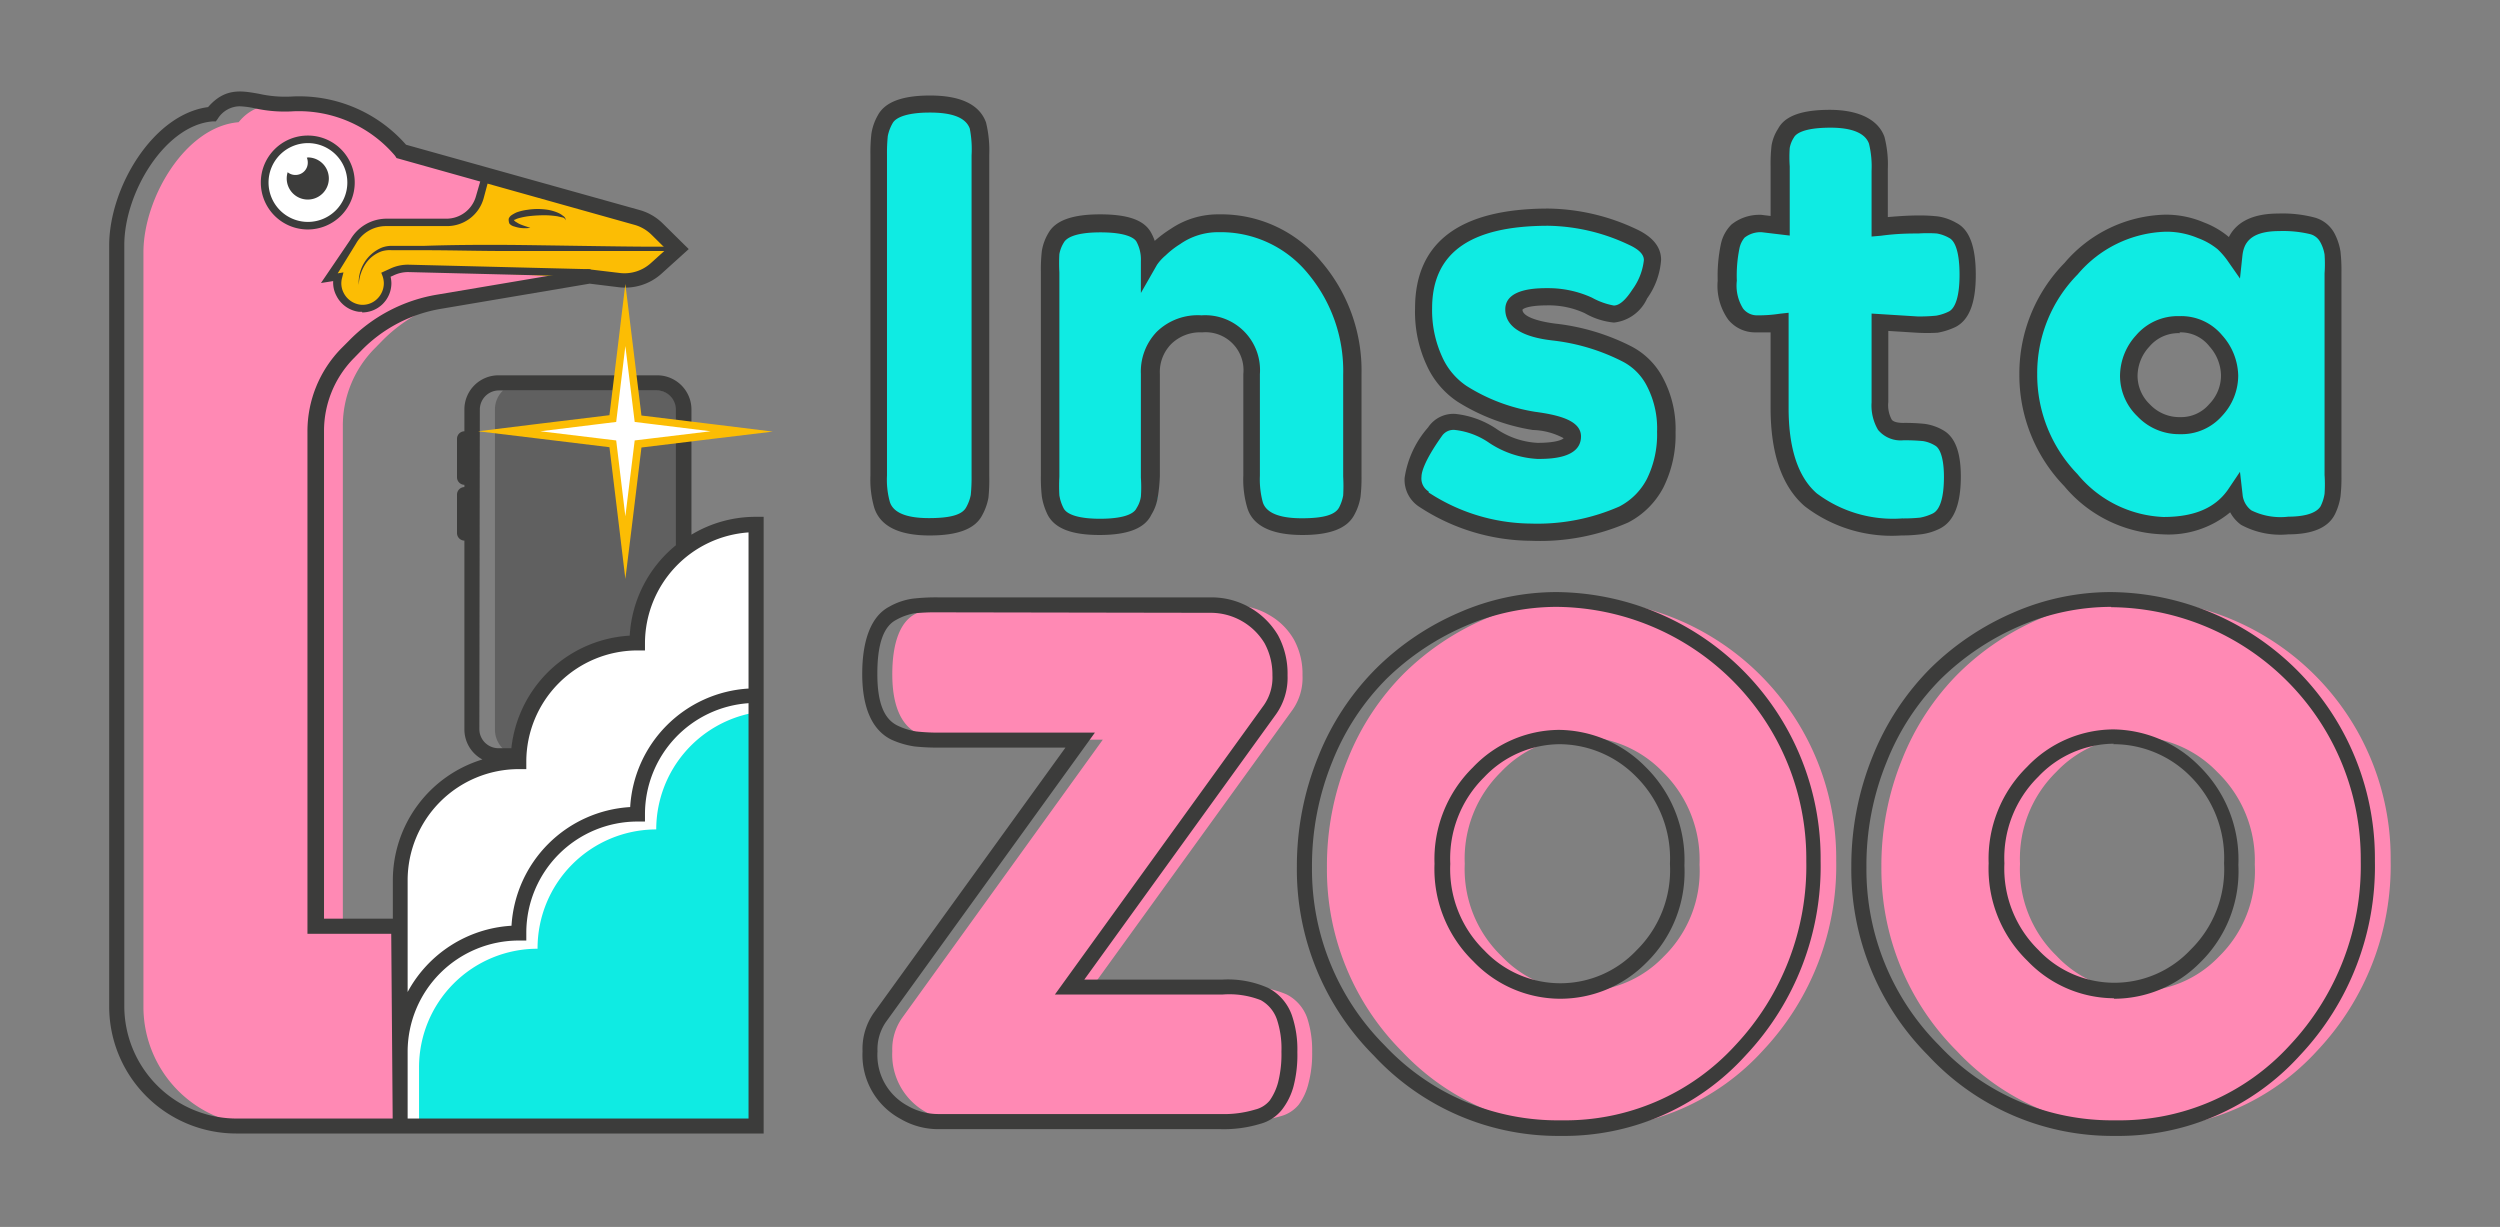 <svg id="bab96727-e77a-45fe-a33d-4509b21de4a3" data-name="finale" xmlns="http://www.w3.org/2000/svg" viewBox="0 0 155.47 76.3"><rect x="0" y="0" width="155.47" height="76.3" fill="#808080" stroke="none"/><defs><style>.fbd7c7e1-78ff-46a0-8a9e-f490a609f277{fill:#ff89b4;}.b31ff7a8-545d-46fe-8dcb-5951d1c58ae8{fill:#3c3c3b;}.e8a0e922-0197-41df-b610-fcd038e0a02c{fill:#0febe3;}.bbf298dc-5d53-4090-9b2b-eafa347c5b43{fill:#fcbd04;}.ac1305ad-41bb-4143-9a1e-9fc5c28a89ae{fill:#fff;}.f8c154ad-5cac-4a15-ade2-626c8f552545{fill:#606060;}</style></defs><path class="fbd7c7e1-78ff-46a0-8a9e-f490a609f277" d="M133,70.18a15.21,15.21,0,0,1-11.3-4.81A16,16,0,0,1,117,53.94a17.53,17.53,0,0,1,1.31-6.77,15.85,15.85,0,0,1,3.5-5.31,16.32,16.32,0,0,1,5-3.36,14.77,14.77,0,0,1,5.86-1.23,16.1,16.1,0,0,1,16,16.26,16.75,16.75,0,0,1-4.53,11.77A14.81,14.81,0,0,1,133,70.18Zm-.13-24.37a7,7,0,0,0-5,2.2,7.55,7.55,0,0,0-2.25,5.71,7.5,7.5,0,0,0,2.27,5.72,6.95,6.95,0,0,0,10.09.06,7.44,7.44,0,0,0,2.24-5.73A7.65,7.65,0,0,0,137.88,48,7.17,7.17,0,0,0,132.82,45.81ZM98.47,70.18a15.21,15.21,0,0,1-11.3-4.81,16,16,0,0,1-4.65-11.43,17.53,17.53,0,0,1,1.31-6.77,15.85,15.85,0,0,1,3.5-5.31,16.44,16.44,0,0,1,5-3.36,14.81,14.81,0,0,1,5.86-1.23,16.1,16.1,0,0,1,16,16.26,16.75,16.75,0,0,1-4.53,11.77A14.81,14.81,0,0,1,98.47,70.18Zm-.13-24.37a7,7,0,0,0-5,2.2,7.55,7.55,0,0,0-2.25,5.71,7.5,7.5,0,0,0,2.27,5.72,6.95,6.95,0,0,0,10.09.06,7.44,7.44,0,0,0,2.24-5.73A7.65,7.65,0,0,0,103.4,48,7.17,7.17,0,0,0,98.34,45.81ZM59.74,69.75a4.24,4.24,0,0,1-2.12-.57,4.08,4.08,0,0,1-2.13-3.8,3.37,3.37,0,0,1,.62-2.09L68.58,46H59.91A14.88,14.88,0,0,1,58.34,46a4.83,4.83,0,0,1-1.3-.4c-1-.5-1.55-1.73-1.55-3.66s.47-3.26,1.43-3.76a3.74,3.74,0,0,1,1.29-.46,12.23,12.23,0,0,1,1.57-.07h17a4.25,4.25,0,0,1,2.12.58,4.1,4.1,0,0,1,1.57,1.55A4.44,4.44,0,0,1,81,42a3.45,3.45,0,0,1-.61,2.13L67.92,61.38h9.47a5.73,5.73,0,0,1,2.64.47,2.63,2.63,0,0,1,1.26,1.45,6.42,6.42,0,0,1,.31,2.12,7.19,7.19,0,0,1-.24,2,3.67,3.67,0,0,1-.59,1.27,2.17,2.17,0,0,1-1.15.73,7,7,0,0,1-2.32.28Z"/><path class="b31ff7a8-545d-46fe-8dcb-5951d1c58ae8" d="M131.54,70.64a15.63,15.63,0,0,1-11.63-5,16.38,16.38,0,0,1-4.78-11.75A18.08,18.08,0,0,1,116.47,47a16.39,16.39,0,0,1,3.6-5.46,16.82,16.82,0,0,1,5.17-3.46,15.16,15.16,0,0,1,6-1.26,16.56,16.56,0,0,1,16.45,16.72,17.13,17.13,0,0,1-4.66,12.09A15.23,15.23,0,0,1,131.54,70.64Zm-.25-32.9a14.26,14.26,0,0,0-5.68,1.19,16.18,16.18,0,0,0-4.88,3.26,15.29,15.29,0,0,0-3.39,5.16,17,17,0,0,0-1.27,6.59A15.49,15.49,0,0,0,120.58,65a14.74,14.74,0,0,0,11,4.67A14.33,14.33,0,0,0,142.4,65a16.28,16.28,0,0,0,4.41-11.45,15.66,15.66,0,0,0-15.52-15.79ZM97.06,70.64a15.63,15.63,0,0,1-11.63-5,16.38,16.38,0,0,1-4.78-11.75A18.08,18.08,0,0,1,82,47a16.26,16.26,0,0,1,3.61-5.46,16.77,16.77,0,0,1,5.16-3.46,15.16,15.16,0,0,1,6-1.26,16.56,16.56,0,0,1,16.45,16.72,17.13,17.13,0,0,1-4.66,12.09A15.23,15.23,0,0,1,97.06,70.64Zm-.25-32.9a14.26,14.26,0,0,0-5.68,1.19,16.18,16.18,0,0,0-4.88,3.26,15.29,15.29,0,0,0-3.39,5.16,17.15,17.15,0,0,0-1.27,6.59A15.49,15.49,0,0,0,86.1,65a14.75,14.75,0,0,0,11,4.67A14.33,14.33,0,0,0,107.92,65a16.28,16.28,0,0,0,4.41-11.45A15.66,15.66,0,0,0,96.81,37.74ZM75.9,70.22H58.34A4.63,4.63,0,0,1,56,69.58a4.5,4.5,0,0,1-2.36-4.2A3.89,3.89,0,0,1,54.33,63L66.26,46.49H58.5a13.21,13.21,0,0,1-1.63-.07A5.38,5.38,0,0,1,55.44,46c-1.21-.59-1.82-2-1.82-4.09s.55-3.59,1.68-4.18a4.11,4.11,0,0,1,1.45-.5,12.79,12.79,0,0,1,1.63-.08h17a4.8,4.8,0,0,1,4.1,2.36A5,5,0,0,1,80.07,42a3.92,3.92,0,0,1-.71,2.41L67.43,60.92H76a6.17,6.17,0,0,1,2.87.52,3.06,3.06,0,0,1,1.47,1.7,6.56,6.56,0,0,1,.34,2.28,7.77,7.77,0,0,1-.25,2.18A4.14,4.14,0,0,1,79.73,69a2.57,2.57,0,0,1-1.36.89A7.78,7.78,0,0,1,75.9,70.22ZM58.38,38.08a13.6,13.6,0,0,0-1.51.06,3.6,3.6,0,0,0-1.14.41c-.79.41-1.17,1.51-1.17,3.35s.43,2.83,1.27,3.23a4.13,4.13,0,0,0,1.17.36,12.84,12.84,0,0,0,1.5.07h9.59l-13,18a3,3,0,0,0-.52,1.82,3.58,3.58,0,0,0,1.88,3.39,3.81,3.81,0,0,0,1.9.51H75.9A6.74,6.74,0,0,0,78.06,69h0a1.68,1.68,0,0,0,.9-.56,3.56,3.56,0,0,0,.52-1.12,7.13,7.13,0,0,0,.21-1.92,5.73,5.73,0,0,0-.28-2,2.18,2.18,0,0,0-1-1.2A5.37,5.37,0,0,0,76,61.85H65.6l13-18A3,3,0,0,0,79.13,42a4.08,4.08,0,0,0-.49-2,3.91,3.91,0,0,0-3.29-1.89Zm73.08,24a7.49,7.49,0,0,1-5.38-2.33,8,8,0,0,1-2.41-6.06,8,8,0,0,1,2.39-6,7.45,7.45,0,0,1,5.36-2.33,7.65,7.65,0,0,1,5.38,2.31,8.14,8.14,0,0,1,2.4,6.12,7.92,7.92,0,0,1-2.38,6.07A7.52,7.52,0,0,1,131.46,62.11Zm0-15.83a6.52,6.52,0,0,0-4.71,2.06,7.1,7.1,0,0,0-2.1,5.38,7.08,7.08,0,0,0,2.12,5.39,6.49,6.49,0,0,0,9.44,0,7,7,0,0,0,2.1-5.39,7.18,7.18,0,0,0-2.12-5.44A6.73,6.73,0,0,0,131.42,46.28ZM97,62.11a7.49,7.49,0,0,1-5.38-2.33,8,8,0,0,1-2.41-6.06,8,8,0,0,1,2.39-6,7.45,7.45,0,0,1,5.36-2.33,7.65,7.65,0,0,1,5.38,2.31,8.11,8.11,0,0,1,2.41,6.12,7.89,7.89,0,0,1-2.39,6.07A7.52,7.52,0,0,1,97,62.11Zm0-15.83a6.52,6.52,0,0,0-4.71,2.06,7.1,7.1,0,0,0-2.1,5.38,7.08,7.08,0,0,0,2.12,5.39,6.5,6.5,0,0,0,9.45,0,7,7,0,0,0,2.09-5.39,7.18,7.18,0,0,0-2.12-5.44A6.73,6.73,0,0,0,96.94,46.28Z"/><path class="e8a0e922-0197-41df-b610-fcd038e0a02c" d="M55.09,9.63a12.1,12.1,0,0,1,0-1.24,3.05,3.05,0,0,1,.34-1c.33-.65,1.26-1,2.79-1s2.66.44,3,1.33a7.07,7.07,0,0,1,.18,1.86v20a9.28,9.28,0,0,1-.06,1.26,2.6,2.6,0,0,1-.34.93c-.33.65-1.26,1-2.79,1s-2.64-.45-2.93-1.36a5.8,5.8,0,0,1-.21-1.83ZM76.2,13.86a7.57,7.57,0,0,1,6,2.75,9.89,9.89,0,0,1,2.38,6.69v6.31a9.35,9.35,0,0,1-.06,1.24,3,3,0,0,1-.3.92q-.51,1-2.79,1c-1.7,0-2.67-.44-2.93-1.32a5.66,5.66,0,0,1-.22-1.83V23.26a2.88,2.88,0,0,0-3.09-3.12,3.12,3.12,0,0,0-2.29.86A3,3,0,0,0,72,23.26v6.35a12.1,12.1,0,0,1,0,1.24,2.68,2.68,0,0,1-.34.92q-.47,1-2.76,1c-1.5,0-2.42-.32-2.75-1a3.07,3.07,0,0,1-.3-1,9.17,9.17,0,0,1-.06-1.23V16.88a9.14,9.14,0,0,1,.06-1.21,2.45,2.45,0,0,1,.34-.91c.33-.6,1.25-.9,2.75-.9s2.35.28,2.68.83a2.81,2.81,0,0,1,.36,1.47,3.78,3.78,0,0,1,.64-.72,6.54,6.54,0,0,1,1-.75A4.67,4.67,0,0,1,76.2,13.86ZM89,31.08a1.47,1.47,0,0,1-.68-1.36,5.84,5.84,0,0,1,1.36-2.83,1.38,1.38,0,0,1,1.27-.61,5.23,5.23,0,0,1,2.37.87A5.49,5.49,0,0,0,96,28c1.46,0,2.18-.28,2.18-.86s-.79-.79-2.39-1a11.77,11.77,0,0,1-4.47-1.69,4.74,4.74,0,0,1-1.72-2A7.38,7.38,0,0,1,89,19.17q0-5.67,7.76-5.67a12.56,12.56,0,0,1,5.22,1.22c.84.39,1.26.86,1.26,1.44a4.27,4.27,0,0,1-.79,2.11c-.53.84-1.06,1.26-1.61,1.26A4.75,4.75,0,0,1,99.2,19a5.94,5.94,0,0,0-2.52-.54c-1.41,0-2.11.27-2.11.79,0,.72.81,1.19,2.43,1.4A13.21,13.21,0,0,1,101.58,22a4,4,0,0,1,1.73,1.74,6.18,6.18,0,0,1,.7,3.1,6.67,6.67,0,0,1-.7,3.18,4.48,4.48,0,0,1-2,1.95,13.11,13.11,0,0,1-5.74,1.11A12.23,12.23,0,0,1,89,31.08Zm30.63-10.87-2.33-.14V25a2.5,2.5,0,0,0,.31,1.4,1.29,1.29,0,0,0,1.14.43c.56,0,1,0,1.29,0a2.67,2.67,0,0,1,1,.34c.55.32.82,1.12.82,2.41,0,1.51-.33,2.43-1,2.76a3.36,3.36,0,0,1-1,.31,11.49,11.49,0,0,1-1.2.05A8.33,8.33,0,0,1,113,31.08c-1.28-1.12-1.93-3-1.93-5.7V20.07a9.52,9.52,0,0,1-1.46.11,1.67,1.67,0,0,1-1.31-.61,3.22,3.22,0,0,1-.52-2.08,9,9,0,0,1,.18-2.14,2,2,0,0,1,.5-.95,2.2,2.2,0,0,1,1.43-.47l1.18.15v-3.7a9,9,0,0,1,.06-1.22,2.05,2.05,0,0,1,.34-.86c.3-.6,1.22-.9,2.75-.9s2.59.45,2.9,1.33a7.19,7.19,0,0,1,.17,1.83v3.52c1-.1,1.85-.15,2.38-.15a9.1,9.1,0,0,1,1.22.06,2.81,2.81,0,0,1,1,.34q.93.47.93,2.76c0,1.51-.32,2.43-1,2.76a3.36,3.36,0,0,1-1,.31A11.87,11.87,0,0,1,119.62,20.21Zm19.69-4.34q.21-2,2.82-2a7.19,7.19,0,0,1,2.08.22,1.5,1.5,0,0,1,.95.75,3.21,3.21,0,0,1,.32.95,12.24,12.24,0,0,1,.05,1.24V29.58a11.87,11.87,0,0,1-.05,1.23,3.42,3.42,0,0,1-.31,1c-.33.62-1.15.93-2.45.93a4.73,4.73,0,0,1-2.61-.49,2,2,0,0,1-.77-1.41q-1.32,1.9-4.41,1.9a7.78,7.78,0,0,1-5.74-2.84,9.47,9.47,0,0,1,0-13.15,8,8,0,0,1,5.85-2.81,5.53,5.53,0,0,1,2.22.43,4.12,4.12,0,0,1,2,1.54Zm-6.51,7.46a3,3,0,0,0,.93,2.14,3,3,0,0,0,2.25,1,2.83,2.83,0,0,0,2.2-1,3.1,3.1,0,0,0,.88-2.13,3.31,3.31,0,0,0-.84-2.17,2.79,2.79,0,0,0-2.26-1,2.87,2.87,0,0,0-2.28,1A3.22,3.22,0,0,0,132.8,23.33Z"/><path class="b31ff7a8-545d-46fe-8dcb-5951d1c58ae8" d="M95.2,33.63a12.79,12.79,0,0,1-6.92-2.1h0a2,2,0,0,1-.93-1.81,6.11,6.11,0,0,1,1.46-3.14,1.89,1.89,0,0,1,1.7-.84,5.67,5.67,0,0,1,2.65,1,5,5,0,0,0,2.45.8c1.17,0,1.55-.2,1.63-.29a4.28,4.28,0,0,0-1.92-.51,12.46,12.46,0,0,1-4.68-1.76,5.37,5.37,0,0,1-1.91-2.25A7.87,7.87,0,0,1,88,19.17c0-4.11,2.79-6.2,8.3-6.2a13.17,13.17,0,0,1,5.44,1.27q1.56.72,1.56,1.92a4.67,4.67,0,0,1-.87,2.4,2.57,2.57,0,0,1-2.06,1.5,4.5,4.5,0,0,1-1.81-.58,5.33,5.33,0,0,0-2.3-.49c-1.38,0-1.58.26-1.58.27,0,.37.74.69,2,.86a13.73,13.73,0,0,1,4.75,1.41,4.62,4.62,0,0,1,2,2,6.76,6.76,0,0,1,.77,3.36,7.3,7.3,0,0,1-.76,3.43,5.13,5.13,0,0,1-2.18,2.17A13.64,13.64,0,0,1,95.2,33.63Zm-6.35-3a11.76,11.76,0,0,0,6.35,1.93,12.65,12.65,0,0,0,5.5-1.06,4,4,0,0,0,1.72-1.72,6.25,6.25,0,0,0,.63-2.93,5.71,5.71,0,0,0-.63-2.84,3.49,3.49,0,0,0-1.5-1.52,12.68,12.68,0,0,0-4.4-1.32c-.73-.09-2.91-.38-2.91-1.93,0-1.32,2-1.32,2.64-1.32a6.53,6.53,0,0,1,2.75.59,4.44,4.44,0,0,0,1.36.49c.44,0,.87-.55,1.16-1a3.78,3.78,0,0,0,.71-1.83c0-.35-.32-.67-.94-.95a12.1,12.1,0,0,0-5-1.18c-4.87,0-7.23,1.69-7.23,5.14a6.94,6.94,0,0,0,.62,3A4.28,4.28,0,0,0,91.2,24a11.28,11.28,0,0,0,4.27,1.61c1.41.19,2.85.52,2.85,1.53,0,1.4-2,1.4-2.71,1.4a6,6,0,0,1-3-1,4.66,4.66,0,0,0-2.11-.8.87.87,0,0,0-.82.36c-1.11,1.56-1.28,2.27-1.28,2.55a.94.94,0,0,0,.44.91Zm29.38,2.67a8.87,8.87,0,0,1-6-1.82c-1.41-1.22-2.12-3.27-2.12-6.1V20.67c-.3,0-.61,0-.93,0a2.15,2.15,0,0,1-1.71-.8,3.63,3.63,0,0,1-.65-2.42,9.57,9.57,0,0,1,.2-2.28,2.41,2.41,0,0,1,.66-1.21,2.76,2.76,0,0,1,1.79-.6h.06l.58.07v-3.1a10.12,10.12,0,0,1,.06-1.29A2.78,2.78,0,0,1,110.58,8c.42-.79,1.47-1.17,3.21-1.17s3,.57,3.4,1.68a6.85,6.85,0,0,1,.21,2V13.5c.79-.07,1.4-.1,1.85-.1a10.16,10.16,0,0,1,1.28.06,3.28,3.28,0,0,1,1.13.4c.81.41,1.21,1.47,1.21,3.23s-.41,2.8-1.25,3.24a4.35,4.35,0,0,1-1.12.36,11,11,0,0,1-1.31,0h0l-1.76-.11V25a1.89,1.89,0,0,0,.21,1.09c.12.18.5.21.71.21a11.83,11.83,0,0,1,1.35.06,3.17,3.17,0,0,1,1.15.4c.73.42,1.09,1.36,1.09,2.87,0,1.74-.43,2.8-1.3,3.24a3.64,3.64,0,0,1-1.12.35A9.91,9.91,0,0,1,118.23,33.3Zm-7-13.85v5.93c0,2.51.59,4.29,1.75,5.3a7.89,7.89,0,0,0,5.3,1.56,10.12,10.12,0,0,0,1.13-.05,3.12,3.12,0,0,0,.79-.26c.45-.23.69-1,.69-2.28,0-1-.19-1.74-.55-1.94a2.05,2.05,0,0,0-.75-.28,12.08,12.08,0,0,0-1.22-.05,1.82,1.82,0,0,1-1.58-.65,3,3,0,0,1-.4-1.71V19.5l2.87.18a10.41,10.41,0,0,0,1.15-.05,2.89,2.89,0,0,0,.79-.26c.42-.22.66-1,.66-2.28,0-1.71-.4-2.17-.64-2.29a2.35,2.35,0,0,0-.77-.28,8.38,8.38,0,0,0-1.15,0c-.52,0-1.3,0-2.33.14l-.58.05v-4.1a6,6,0,0,0-.16-1.67c-.22-.63-1-1-2.39-1-1.77,0-2.18.42-2.28.61l0,0a1.72,1.72,0,0,0-.26.65,8.21,8.21,0,0,0,0,1.15v4.3l-1.75-.21a1.61,1.61,0,0,0-1.06.34,1.51,1.51,0,0,0-.32.68,8.47,8.47,0,0,0-.16,2,2.68,2.68,0,0,0,.39,1.73,1.09,1.09,0,0,0,.9.42,8.53,8.53,0,0,0,1.38-.1ZM57.81,33.3c-1.91,0-3.07-.58-3.44-1.72a6.25,6.25,0,0,1-.24-2V9.63a10.6,10.6,0,0,1,.06-1.31,3.31,3.31,0,0,1,.39-1.13c.44-.84,1.51-1.25,3.26-1.25,1.92,0,3.08.57,3.48,1.68v0a7.34,7.34,0,0,1,.2,2v20a11,11,0,0,1-.05,1.33,3.58,3.58,0,0,1-.4,1.11C60.63,32.89,59.57,33.3,57.81,33.3Zm0-26.3c-1.26,0-2.09.25-2.31.68a2.63,2.63,0,0,0-.29.78,10.56,10.56,0,0,0-.05,1.17V29.58a5.13,5.13,0,0,0,.18,1.64v0c.21.65,1,1,2.43,1s2.09-.24,2.32-.68a2.57,2.57,0,0,0,.28-.76,10.59,10.59,0,0,0,.05-1.19V9.66A6.74,6.74,0,0,0,60.31,8C60.07,7.33,59.25,7,57.84,7ZM81,33.27c-1.95,0-3.11-.58-3.44-1.71a6.19,6.19,0,0,1-.24-2V23.26a2.36,2.36,0,0,0-2.56-2.59,2.57,2.57,0,0,0-1.91.71,2.48,2.48,0,0,0-.72,1.88v6.35A10.6,10.6,0,0,1,72,30.92a2.91,2.91,0,0,1-.4,1.09c-.41.85-1.47,1.26-3.22,1.26s-2.79-.41-3.23-1.26a4,4,0,0,1-.36-1.13,10.42,10.42,0,0,1-.06-1.3V16.88a10.09,10.09,0,0,1,.06-1.27,3.14,3.14,0,0,1,.41-1.12c.44-.78,1.49-1.16,3.21-1.16s2.7.35,3.14,1.08a2.94,2.94,0,0,1,.26.57,7.49,7.49,0,0,1,1-.75,5.25,5.25,0,0,1,3-.9,8.06,8.06,0,0,1,6.35,2.93,10.4,10.4,0,0,1,2.51,7v6.31a10.6,10.6,0,0,1-.06,1.31A3.39,3.39,0,0,1,84.23,32C83.79,32.86,82.72,33.27,81,33.27ZM74.72,19.61a3.41,3.41,0,0,1,3.63,3.65v6.32a5.43,5.43,0,0,0,.18,1.65c.2.65,1,1,2.43,1s2.09-.24,2.32-.68a2.58,2.58,0,0,0,.25-.74,10.56,10.56,0,0,0,0-1.17V23.3A9.43,9.43,0,0,0,81.33,17a7,7,0,0,0-5.55-2.56,4.1,4.1,0,0,0-2.39.74,5.37,5.37,0,0,0-.9.7,3,3,0,0,0-.54.59l-1,1.75v-2a2.32,2.32,0,0,0-.28-1.2c-.1-.17-.53-.57-2.23-.57s-2.15.4-2.28.63a2.07,2.07,0,0,0-.28.72,10.2,10.2,0,0,0,0,1.14v12.7a10.7,10.7,0,0,0,0,1.17,2.67,2.67,0,0,0,.26.79c.21.42,1,.66,2.27.66s2.07-.23,2.27-.66l0,0a1.79,1.79,0,0,0,.27-.72,8.54,8.54,0,0,0,0-1.17V23.26a3.56,3.56,0,0,1,1-2.64A3.65,3.65,0,0,1,74.72,19.61ZM142.3,33.23a5.13,5.13,0,0,1-2.93-.59,2.31,2.31,0,0,1-.68-.78,6,6,0,0,1-4.19,1.37,8.33,8.33,0,0,1-6.13-3,9.93,9.93,0,0,1-2.79-6.95,9.82,9.82,0,0,1,2.81-6.93,8.49,8.49,0,0,1,6.24-3,6,6,0,0,1,2.42.48,5.36,5.36,0,0,1,1.56.91l0,0c.4-.79,1.27-1.46,3.07-1.46a7.82,7.82,0,0,1,2.23.24,2,2,0,0,1,1.27,1,3.66,3.66,0,0,1,.37,1.12,10.6,10.6,0,0,1,.06,1.31V29.58a10.31,10.31,0,0,1-.06,1.3,3.79,3.79,0,0,1-.35,1.11v0C144.78,32.82,143.8,33.23,142.3,33.23Zm-3-3.89.16,1.4a1.38,1.38,0,0,0,.55,1,4.1,4.1,0,0,0,2.3.39c.74,0,1.67-.12,2-.64a2.65,2.65,0,0,0,.25-.78,8.63,8.63,0,0,0,0-1.17V17a8.54,8.54,0,0,0,0-1.17,2.34,2.34,0,0,0-.27-.78,1,1,0,0,0-.63-.49,7.2,7.2,0,0,0-1.91-.19c-1.89,0-2.22.82-2.3,1.54l-.15,1.41-.81-1.16a4.72,4.72,0,0,0-.58-.66,4.25,4.25,0,0,0-1.24-.7,5,5,0,0,0-2-.39,7.46,7.46,0,0,0-5.46,2.65,8.74,8.74,0,0,0-2.52,6.2,8.87,8.87,0,0,0,2.5,6.22,7.31,7.31,0,0,0,5.35,2.67c1.9,0,3.2-.55,4-1.68ZM135.56,27a3.56,3.56,0,0,1-2.64-1.11,3.5,3.5,0,0,1-1.08-2.51,3.77,3.77,0,0,1,1-2.53,3.41,3.41,0,0,1,2.69-1.19,3.31,3.31,0,0,1,2.66,1.19,3.86,3.86,0,0,1,1,2.52,3.68,3.68,0,0,1-1,2.49A3.36,3.36,0,0,1,135.56,27Zm0-6.28a2.35,2.35,0,0,0-1.89.83,2.7,2.7,0,0,0-.74,1.83,2.46,2.46,0,0,0,.77,1.77,2.52,2.52,0,0,0,1.88.79,2.29,2.29,0,0,0,1.8-.8,2.56,2.56,0,0,0,.74-1.77,2.77,2.77,0,0,0-.72-1.83A2.26,2.26,0,0,0,135.54,20.67Z"/><path class="fbd7c7e1-78ff-46a0-8a9e-f490a609f277" d="M25,57.71H21.32V26.46a6.83,6.83,0,0,1,2-4.81l.44-.45A9.62,9.62,0,0,1,29,18.46L38.3,16.9l2.17-2.64L25.29,9.54C23.49,8.09,23.28,7,21,6.81c-2.47-.16-4.72-1-6.16.79-3.32.27-5.92,4.73-5.92,8.09v47A7.39,7.39,0,0,0,16.32,70H25Z"/><path class="bbf298dc-5d53-4090-9b2b-eafa347c5b43" d="M40.28,13.92l-10.09-3-.29,1.28a2.2,2.2,0,0,1-2.1,1.7l-3.6.08a2.91,2.91,0,0,0-2.29,1.22l-1.5,2.11.54-.08a1.5,1.5,0,0,0,.13,1.08,1.56,1.56,0,0,0,3-.69,1.51,1.51,0,0,0-.09-.53l.37-.18a2.47,2.47,0,0,1,1-.22l14.1.77,2.4-2Z"/><path class="b31ff7a8-545d-46fe-8dcb-5951d1c58ae8" d="M22.52,19.39h-.2a1.83,1.83,0,0,1-1.4-1,1.73,1.73,0,0,1-.2-.91l-.76.12,1.82-2.68A2.6,2.6,0,0,1,24,13.6h3.77a1.91,1.91,0,0,0,1.83-1.4L30,10.82a.24.24,0,0,1,.29-.17.24.24,0,0,1,.16.29l-.37,1.38a2.36,2.36,0,0,1-2.28,1.74H24a2.14,2.14,0,0,0-1.86,1.09L21,17l.36-.06-.09.35a1.28,1.28,0,0,0,.1.92,1.36,1.36,0,0,0,1.05.74,1.29,1.29,0,0,0,1-.33,1.36,1.36,0,0,0,.45-1,1.38,1.38,0,0,0-.08-.45l-.08-.21.57-.26a2.59,2.59,0,0,1,1.1-.24l11.24.28a.23.23,0,0,1,.23.24.22.22,0,0,1-.24.22l-11.23-.28a2.09,2.09,0,0,0-.91.21l-.18.08a1.92,1.92,0,0,1,.05.41,1.82,1.82,0,0,1-1.82,1.81Z"/><path class="ac1305ad-41bb-4143-9a1e-9fc5c28a89ae" d="M47,70V32.6A7.38,7.38,0,0,0,39.64,40a7.38,7.38,0,0,0-7.38,7.38,7.37,7.37,0,0,0-7.37,7.38V70Z"/><path class="ac1305ad-41bb-4143-9a1e-9fc5c28a89ae" d="M19.14,14a2.68,2.68,0,1,1,2.68-2.68A2.68,2.68,0,0,1,19.14,14Z"/><path class="e8a0e922-0197-41df-b610-fcd038e0a02c" d="M46.9,44.32a7.38,7.38,0,0,0-6.09,7.26A7.39,7.39,0,0,0,33.43,59a7.37,7.37,0,0,0-7.37,7.38V70H46.9Z"/><path class="b31ff7a8-545d-46fe-8dcb-5951d1c58ae8" d="M19.14,8.9a2.45,2.45,0,1,1-2.44,2.45A2.45,2.45,0,0,1,19.14,8.9m0-.47a2.92,2.92,0,1,0,2.92,2.92,2.91,2.91,0,0,0-2.92-2.92Z"/><path class="b31ff7a8-545d-46fe-8dcb-5951d1c58ae8" d="M19.14,9.8h-.06a.78.78,0,0,1,.06.31.76.76,0,0,1-.77.77.74.74,0,0,1-.48-.17,1.31,1.31,0,0,0,1.25,1.7,1.31,1.31,0,1,0,0-2.62Z"/><path class="b31ff7a8-545d-46fe-8dcb-5951d1c58ae8" d="M32,14.09a2,2,0,0,0,.33.08,2.36,2.36,0,0,0,.65,0c-.2-.07-.41-.13-.6-.21a1.3,1.3,0,0,1-.26-.14.37.37,0,0,1-.17-.15s0,0,0,0l.06,0a1.08,1.08,0,0,1,.24-.1,5,5,0,0,1,.58-.12,8.24,8.24,0,0,1,1.22-.06,6,6,0,0,1,.61.06l.3.07c.09,0,.19.08.22.19a.32.32,0,0,0-.17-.29,1.27,1.27,0,0,0-.29-.18,2.85,2.85,0,0,0-.63-.19,4.11,4.11,0,0,0-1.31,0,3.17,3.17,0,0,0-.66.16,2.11,2.11,0,0,0-.32.18.47.47,0,0,0-.16.2.42.42,0,0,0,0,.16.42.42,0,0,0,.05.17A.62.62,0,0,0,32,14.09Z"/><path class="b31ff7a8-545d-46fe-8dcb-5951d1c58ae8" d="M41.85,15.34l-1.49,0c-1.73,0-7.07-.1-8.8-.11s-3.47,0-5.2.06l-1.3,0-.65,0a1.75,1.75,0,0,0-.67.11,2.35,2.35,0,0,0-1.43,2.32,2.59,2.59,0,0,1,.45-1.35,2,2,0,0,1,1-.75,1.79,1.79,0,0,1,.61-.06l.65,0,1.3,0c1.73,0,3.46.05,5.2.05s7.07,0,8.8,0l1.49,0Z"/><path class="f8c154ad-5cac-4a15-ade2-626c8f552545" d="M40.87,24.28H31.29a1.61,1.61,0,0,0-.51,1.19V45.38a1.65,1.65,0,0,0,.51,1.19h.54a7.86,7.86,0,0,1,7.36-7,7.82,7.82,0,0,1,2.87-5.62V25.47A1.19,1.19,0,0,0,40.87,24.28Z"/><polygon class="ac1305ad-41bb-4143-9a1e-9fc5c28a89ae" points="38.11 27.61 31.66 26.82 38.11 26.03 38.89 19.59 39.68 26.03 46.12 26.82 39.68 27.61 38.89 34.05 38.11 27.61"/><path class="b31ff7a8-545d-46fe-8dcb-5951d1c58ae8" d="M47.49,42.8V32.14H47a7.73,7.73,0,0,0-4,1.11V25.47a2.13,2.13,0,0,0-2.13-2.13H31a2.12,2.12,0,0,0-2.12,2.13v1.35h0a.47.47,0,0,0-.46.47v2.39a.47.47,0,0,0,.46.47h0v.14h0a.47.47,0,0,0-.46.47v2.39a.47.47,0,0,0,.46.47h0V45.38A2.12,2.12,0,0,0,30,47.23a7.86,7.86,0,0,0-5.57,7.51v2.39H20.15V26.8A6.45,6.45,0,0,1,22,22.28l.45-.46a9,9,0,0,1,5-2.62l9.22-1.56,1.79.22a3.37,3.37,0,0,0,2.7-.86l1.67-1.51L41.22,13.9a3.32,3.32,0,0,0-1.45-.84L25.25,9a8.84,8.84,0,0,0-7.06-3,7.47,7.47,0,0,1-2.1-.17c-1.08-.19-2.1-.38-3.15.83-3.42.45-6.15,5-6.15,8.61V62.6a7.9,7.9,0,0,0,7.89,7.89H47.49V42.8ZM24.42,69.56H14.68a7,7,0,0,1-6.95-7V15.24c0-3.26,2.53-7.45,5.49-7.69l.2,0,.12-.16a1.63,1.63,0,0,1,1.37-.78,5.37,5.37,0,0,1,1,.14,8.63,8.63,0,0,0,2.35.17,7.86,7.86,0,0,1,6.31,2.77l.09.14L39.52,14a2.47,2.47,0,0,1,1,.6l.91.9-.94.85a2.45,2.45,0,0,1-2,.62l-1.93-.23-9.36,1.58a9.93,9.93,0,0,0-5.52,2.89l-.45.45a7.37,7.37,0,0,0-2.11,5.18V58.07h5.21Zm5.42-44.09A1.19,1.19,0,0,1,31,24.28h9.84a1.19,1.19,0,0,1,1.19,1.19v8.44a7.82,7.82,0,0,0-2.87,5.62,7.86,7.86,0,0,0-7.36,7H31a1.19,1.19,0,0,1-1.19-1.19ZM46.55,69.56H25.35V65.4a6.92,6.92,0,0,1,6.91-6.91h.47V58a6.92,6.92,0,0,1,6.91-6.91h.47v-.46a6.92,6.92,0,0,1,6.44-6.9Zm0-26.74a7.84,7.84,0,0,0-7.36,7.37,7.86,7.86,0,0,0-7.38,7.38,7.87,7.87,0,0,0-6.46,4.12V54.74a6.92,6.92,0,0,1,6.91-6.91h.47v-.47a6.92,6.92,0,0,1,6.91-6.91h.47V40a6.92,6.92,0,0,1,6.44-6.89Z"/><polygon class="ac1305ad-41bb-4143-9a1e-9fc5c28a89ae" points="38.11 27.61 31.66 26.82 38.11 26.03 38.89 19.59 39.68 26.03 46.12 26.82 39.68 27.61 38.89 34.05 38.11 27.61"/><path class="bbf298dc-5d53-4090-9b2b-eafa347c5b43" d="M38.89,21.52l.58,4.72,4.72.58-4.72.57-.58,4.72-.57-4.72-4.72-.57,4.72-.58.57-4.72m0-3.87-.46,3.82-.53,4.35-4.36.53-3.81.47,3.81.46,4.36.53.53,4.36L38.89,36l.47-3.81.53-4.36,4.35-.53,3.82-.46-3.82-.47-4.35-.53-.53-4.35-.47-3.82Z"/></svg>